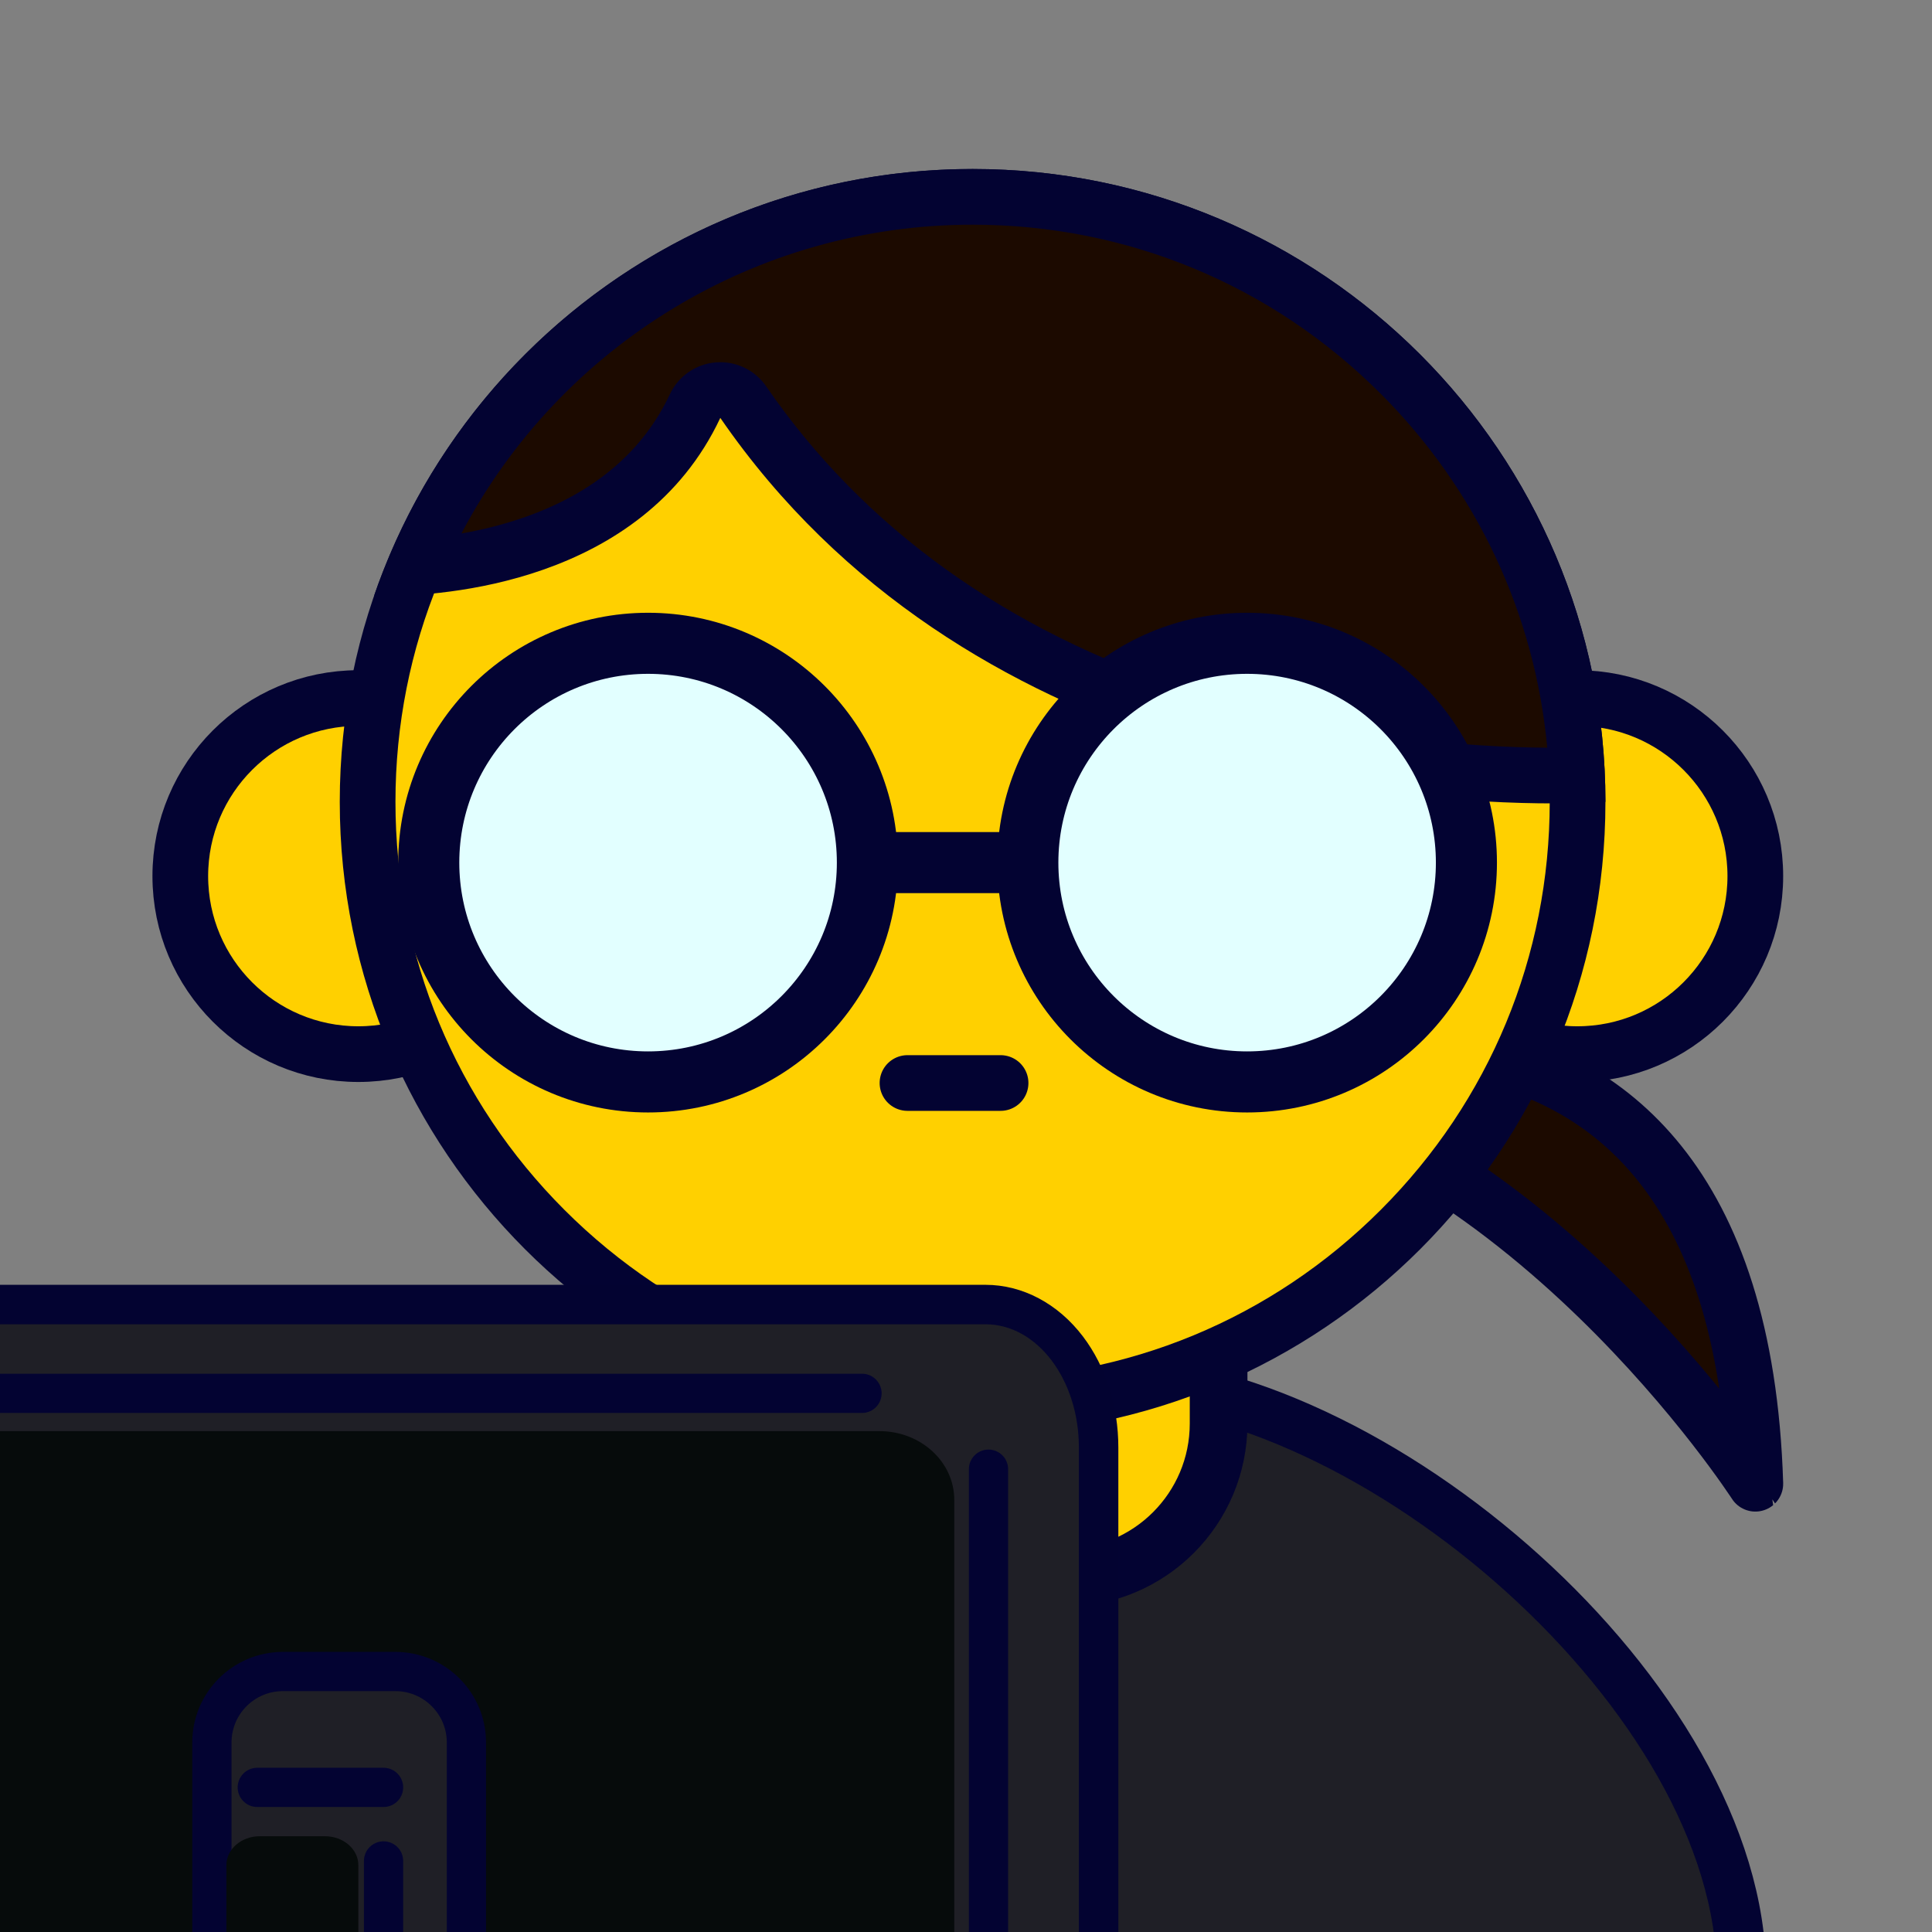 <?xml version="1.0" encoding="utf-8"?>
<!-- Generator: Adobe Illustrator 16.0.0, SVG Export Plug-In . SVG Version: 6.00 Build 0)  -->
<!DOCTYPE svg PUBLIC "-//W3C//DTD SVG 1.1//EN" "http://www.w3.org/Graphics/SVG/1.1/DTD/svg11.dtd">
<svg version="1.1" id="Layer_1" xmlns="http://www.w3.org/2000/svg" xmlns:xlink="http://www.w3.org/1999/xlink" x="0px" y="0px"
	 width="400px" height="400px" viewBox="0 0 400 400" enable-background="new 0 0 400 400" xml:space="preserve">
<rect x="0" y="0" width="400" height="400" fill="#808080" stroke="none"/>
<g>
	
		<path fill="#1F1F26" stroke="#030332" stroke-width="10.241" stroke-linecap="round" stroke-linejoin="round" stroke-miterlimit="10" d="
		M360.539,447.408V408.68c0-56.888-76.121-123.009-133.01-123.009c-56.89,0-133.008,66.121-133.008,123.009v38.729H360.539z"/>
	
		<path fill="#FFD000" stroke="#030332" stroke-width="11.943" stroke-linecap="round" stroke-linejoin="round" stroke-miterlimit="10" d="
		M239.924,235.133H200.8c-6.834,0-12.37,5.162-12.37,11.529v48.063c0,17.639,14.296,31.936,31.934,31.936
		c17.639,0,31.935-14.297,31.935-31.936v-48.063C252.295,240.295,246.763,235.133,239.924,235.133z"/>
	<g>
		
			<path fill="#1C0A00" stroke="#030332" stroke-width="11.53" stroke-linecap="round" stroke-linejoin="round" stroke-miterlimit="10" d="
			M247.412,222.643c0,0,112.078-41.293,116.013,84.547C363.424,307.191,315.248,232.475,247.412,222.643z"/>
		
			<circle fill="#FFD000" stroke="#030332" stroke-width="11.53" stroke-linecap="round" stroke-linejoin="round" stroke-miterlimit="10" cx="74.189" cy="181.385" r="36.861"/>
		
			<path fill="#FFD000" stroke="#030332" stroke-width="11.53" stroke-linecap="round" stroke-linejoin="round" stroke-miterlimit="10" d="
			M289.703,181.385c0,20.357,16.498,36.861,36.854,36.861c20.357,0,36.864-16.504,36.864-36.861
			c0-20.356-16.507-36.859-36.864-36.859C306.201,144.525,289.703,161.027,289.703,181.385z"/>
		<g>
			<path fill="#FFD000" d="M201.367,291.266c-69.066,0-125.262-56.188-125.262-125.254c0-69.066,56.192-125.256,125.262-125.256
				c69.064,0,125.254,56.189,125.254,125.256S270.433,291.266,201.367,291.266z"/>
			<path fill="#030332" d="M201.367,46.52c31.917,0,61.925,12.43,84.49,34.998c22.568,22.568,34.997,52.576,34.997,84.494
				s-12.429,61.924-34.997,84.492c-22.565,22.568-52.572,34.998-84.49,34.998s-61.926-12.428-84.494-34.998
				c-22.569-22.566-34.999-52.574-34.999-84.49c0-31.918,12.43-61.926,34.999-84.494C139.441,58.949,169.449,46.52,201.367,46.52
				 M201.367,34.99c-72.36,0-131.023,58.659-131.023,131.021c0,72.359,58.663,131.02,131.023,131.02
				c72.358,0,131.021-58.658,131.021-131.02C332.386,93.649,273.727,34.99,201.367,34.99L201.367,34.99z"/>
		</g>
		
			<line fill="none" stroke="#030332" stroke-width="11.53" stroke-linecap="round" stroke-miterlimit="10" x1="207.159" y1="224.225" x2="187.886" y2="224.225"/>
		<g>
			<g>
				<path fill="#1C0A00" d="M321.513,160.569c-14.992,0-44.959-1.582-77.207-12.173c-39.09-12.838-69.514-34.756-90.427-65.145
					c-1.081-1.572-2.861-2.498-4.748-2.498c-0.156,0-0.313,0.006-0.474,0.021c-2.059,0.168-3.867,1.425-4.745,3.294
					c-12.683,26.984-42.881,32.386-58.028,33.345c19.419-46.179,64.823-76.657,115.479-76.657
					c67.227,0,122.25,53.227,125.139,119.752c-1.416,0.035-3.086,0.062-4.983,0.062
					C321.516,160.569,321.515,160.569,321.513,160.569z"/>
				<path fill="#030332" d="M201.364,46.52c31.918,0,61.927,12.43,84.494,34.998c19.904,19.906,31.924,45.597,34.481,73.283
					c-15-0.082-43.568-1.81-74.236-11.881c-37.863-12.436-67.295-33.609-87.477-62.936c-2.162-3.143-5.725-4.994-9.496-4.994
					c-0.313,0-0.628,0.014-0.943,0.039c-4.115,0.337-7.736,2.85-9.493,6.588c-5.551,11.811-15.61,20.359-29.909,25.407
					c-4.601,1.624-9.135,2.706-13.247,3.425C115.933,71.596,156.489,46.52,201.364,46.52 M201.364,34.99
					c-57.415,0-106.192,36.926-123.9,88.323c0,0,0.946,0.055,2.636,0.055c10.922,0,52.805-2.312,69.032-36.849
					c50.368,73.191,141.177,79.814,172.383,79.814c6.894,0,10.873-0.322,10.873-0.322C332.386,93.649,273.727,34.99,201.364,34.99
					L201.364,34.99z"/>
			</g>
		</g>
		<g>
			<path fill="#E2FFFF" stroke="#030332" stroke-width="12.643" stroke-linecap="round" stroke-miterlimit="10" d="
				M179.584,178.592c0,25.078-20.336,45.41-45.407,45.41c-25.079,0-45.407-20.332-45.407-45.41
				c0-25.074,20.328-45.404,45.407-45.404C159.248,133.188,179.584,153.518,179.584,178.592z"/>
			<path fill="#E2FFFF" stroke="#030332" stroke-width="12.643" stroke-miterlimit="10" d="M303.605,178.592
				c0,25.078-20.326,45.41-45.406,45.41c-25.072,0-45.396-20.332-45.396-45.41c0-25.074,20.324-45.404,45.396-45.404
				C283.278,133.188,303.605,153.518,303.605,178.592z"/>
			
				<line fill="none" stroke="#030332" stroke-width="12.643" stroke-miterlimit="10" x1="179.584" y1="178.592" x2="215.48" y2="178.592"/>
		</g>
	</g>
	<g>
		<g>
			<path fill="#1F1F26" d="M-33.661,458.693c-12.913,0-23.418-13.279-23.418-29.603V299.691c0-16.322,10.505-29.603,23.418-29.603
				h237.698c12.913,0,23.418,13.279,23.418,29.603v129.399c0,16.322-10.505,29.604-23.418,29.604H-33.661V458.693z"/>
			<path fill="#030331" d="M204.037,274.176c10.679,0,19.334,11.425,19.334,25.517v129.399c0,14.095-8.655,25.519-19.334,25.519
				H-33.661c-10.679,0-19.333-11.424-19.333-25.519V299.692c0-14.092,8.654-25.517,19.333-25.517H204.037 M204.037,266.006H-33.661
				c-7.669,0-15.026,3.902-20.184,10.709c-4.722,6.23-7.319,14.39-7.319,22.976v129.401c0,8.586,2.6,16.746,7.319,22.978
				c5.156,6.807,12.514,10.711,20.184,10.711h237.698c7.671,0,15.025-3.904,20.184-10.711c4.722-6.23,7.32-14.392,7.32-22.978
				V299.692c0-8.586-2.601-16.746-7.32-22.978C219.064,269.908,211.708,266.006,204.037,266.006L204.037,266.006z"/>
		</g>
		<path fill="#060B0B" d="M197.573,437.761c0,7.863-6.934,14.236-15.487,14.236H-35.081c-8.555,0-15.488-6.373-15.488-14.236
			V310.537c0-7.861,6.936-14.236,15.488-14.236h217.166c8.556,0,15.487,6.375,15.487,14.236L197.573,437.761L197.573,437.761z"/>
		
			<line fill="none" stroke="#030332" stroke-width="8.123" stroke-linecap="round" stroke-linejoin="round" stroke-miterlimit="10" x1="-38.032" y1="288.475" x2="178.471" y2="288.475"/>
		
			<line fill="none" stroke="#030332" stroke-width="8.123" stroke-linecap="round" stroke-linejoin="round" stroke-miterlimit="10" x1="204.657" y1="304.18" x2="204.657" y2="435.939"/>
	</g>
	<g>
		
			<path fill="#1F1F26" stroke="#030332" stroke-width="8.123" stroke-linecap="round" stroke-linejoin="round" stroke-miterlimit="10" d="
			M96.567,469.436c0,8.123-6.584,14.707-14.706,14.707H58.578c-8.122,0-14.706-6.584-14.706-14.707v-108.66
			c0-8.121,6.584-14.705,14.706-14.705h23.283c8.122,0,14.706,6.584,14.706,14.705V469.436z"/>
		
			<line fill="none" stroke="#030332" stroke-width="8.123" stroke-linecap="round" stroke-linejoin="round" stroke-miterlimit="10" x1="53.267" y1="370.059" x2="79.41" y2="370.059"/>
		
			<line fill="none" stroke="#030332" stroke-width="8.123" stroke-linecap="round" stroke-linejoin="round" stroke-miterlimit="10" x1="79.41" y1="385.287" x2="79.41" y2="467.804"/>
	</g>
	<path fill="#060B0B" d="M74.189,472.525c0,3.303-3.099,5.979-6.918,5.979H53.79c-3.819,0-6.917-2.678-6.917-5.979V386.15
		c0-3.303,3.098-5.979,6.917-5.979h13.481c3.819,0,6.918,2.679,6.918,5.979V472.525z"/>
</g>
</svg>
